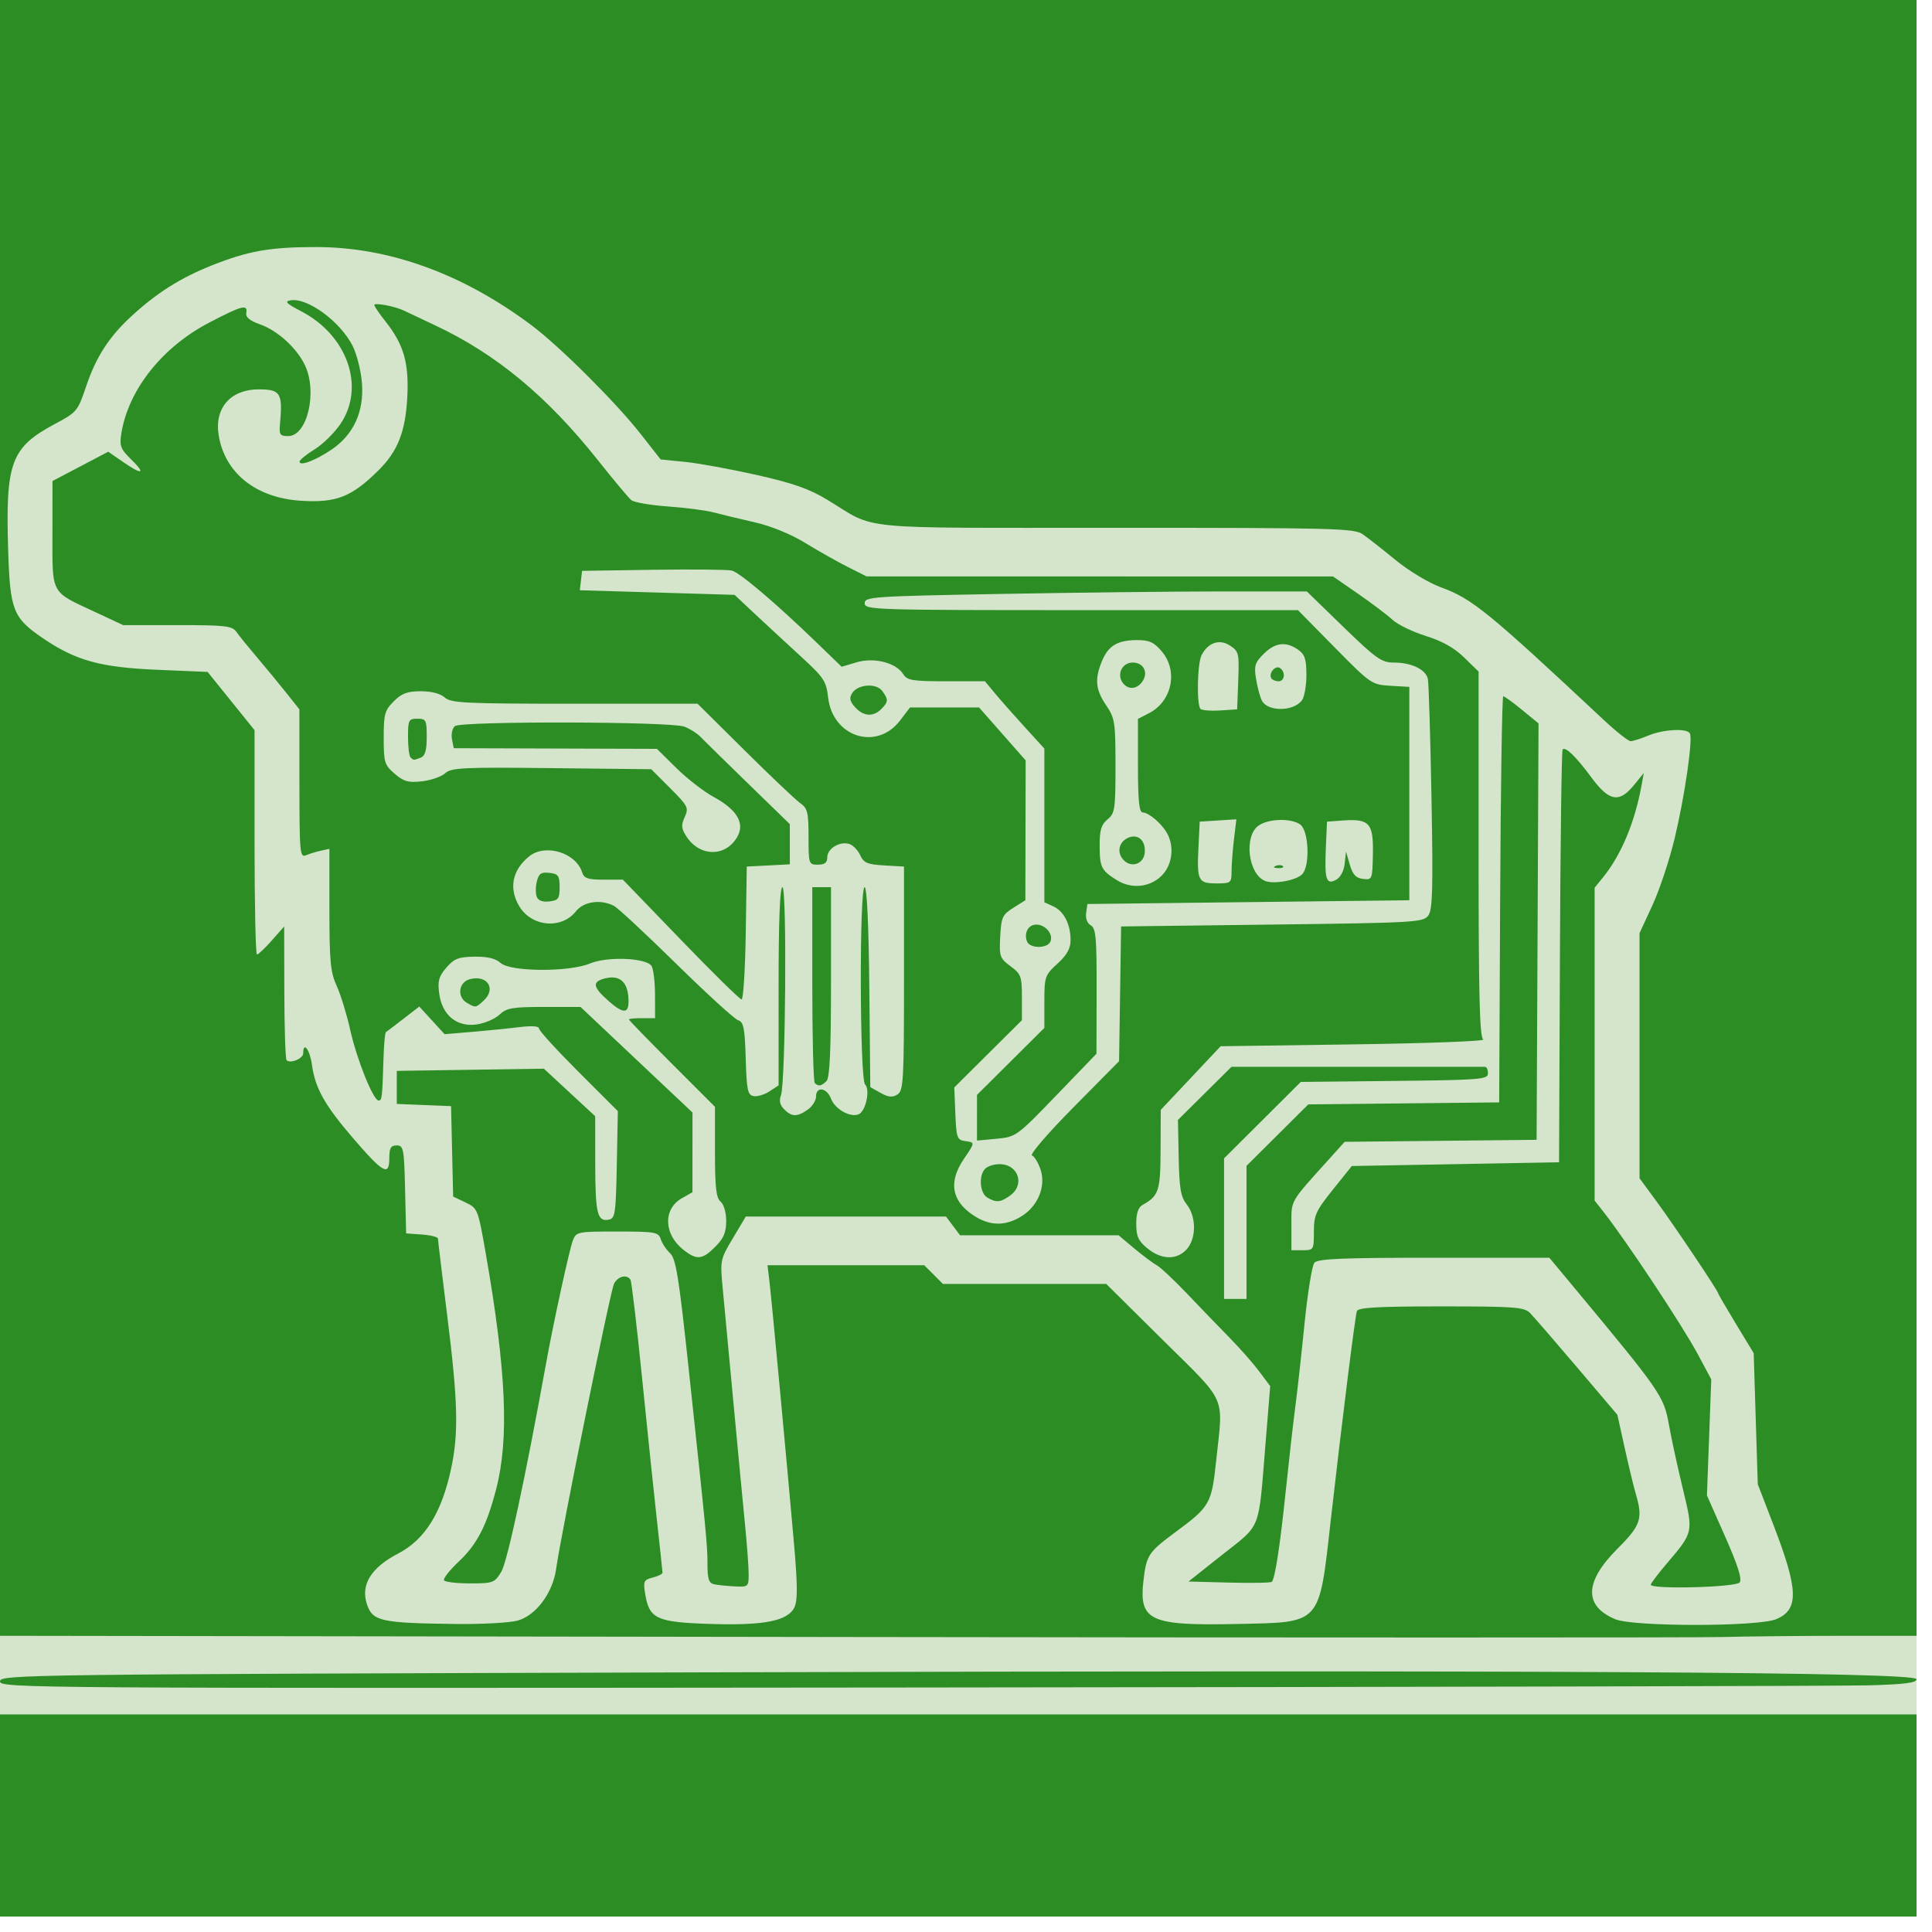 <?xml version="1.0" encoding="UTF-8" standalone="no"?>
<!-- Created with Inkscape (http://www.inkscape.org/) -->

<svg
   version="1.1"
   id="svg83"
   width="32"
   height="32"
   viewBox="0 0 32 32"
   sodipodi:docname="sheep4.svg"
   inkscape:version="1.2.2 (b0a8486541, 2022-12-01)"
   xmlns:inkscape="http://www.inkscape.org/namespaces/inkscape"
   xmlns:sodipodi="http://sodipodi.sourceforge.net/DTD/sodipodi-0.dtd"
   xmlns="http://www.w3.org/2000/svg"
   xmlns:svg="http://www.w3.org/2000/svg">
  <defs
     id="defs87" />
  <sodipodi:namedview
     id="namedview85"
     pagecolor="#505050"
     bordercolor="#ffffff"
     borderopacity="1"
     inkscape:showpageshadow="0"
     inkscape:pageopacity="0"
     inkscape:pagecheckerboard="1"
     inkscape:deskcolor="#505050"
     showgrid="false"
     inkscape:zoom="0.921875"
     inkscape:cx="412.74576"
     inkscape:cy="266.84746"
     inkscape:window-width="1920"
     inkscape:window-height="1056"
     inkscape:window-x="0"
     inkscape:window-y="0"
     inkscape:window-maximized="1"
     inkscape:current-layer="g89" />
  <g
     inkscape:groupmode="layer"
     inkscape:label="Image"
     id="g89">
    <g
       id="g1657"
       transform="scale(0.062)">
      <path
         style="fill:#d5e5cc"
         d="M 0,256 V 0 H 256 512 V 256 512 H 256 0 Z"
         id="path1661" />
      <path
         style="fill:#2c8d24"
         d="m 0,485 v -27 h 256 256 v 27 27 H 256 0 Z m 0,-35.824 c 0,-1.822 5.118,-1.887 188.168,-2.411 C 413.018,446.122 512,446.681 512,448.594 c 0,0.97 -3.174,1.378 -12.75,1.639 -7.013,0.191 -122.213,0.452 -256,0.581 C 6.09,451.042 0,451.001 0,449.176 Z M 223.75,437.32 0,436.996 V 218.498 0 H 256 512 V 218.5 437 l -19.75,0.004 c -10.863,0.002 -25.375,0.147 -32.25,0.323 -6.875,0.175 -113.188,0.172 -236.25,-0.006 z m -85.465,-4.383 c 4.888,-1.357 9.372,-7.366 10.277,-13.77 1.38,-9.773 14.513,-74.437 15.487,-76.258 1.067,-1.994 3.439,-2.548 4.382,-1.023 0.301,0.488 1.697,12.3 3.1,26.25 1.404,13.95 3.204,31.213 4.001,38.363 0.797,7.15 1.454,13.289 1.459,13.642 0.005,0.353 -1.171,0.938 -2.613,1.3 -2.383,0.598 -2.569,0.991 -2.032,4.299 1.091,6.723 2.982,7.613 17.166,8.086 14.694,0.489 21.056,-0.781 22.772,-4.548 0.804,-1.765 0.766,-6.205 -0.143,-16.594 -1.849,-21.122 -6.009,-65.571 -6.592,-70.434 L 205.038,338 h 20.935 20.935 l 2.5,2.5 2.5,2.5 h 21.812 21.812 l 15.233,15.095 c 17.257,17.1 16.035,14.324 14.135,32.116 -1.234,11.553 -1.626,12.24 -10.901,19.105 -7.179,5.313 -7.731,6.146 -8.513,12.837 -1.268,10.853 1.597,12.19 25.041,11.689 22.652,-0.485 21.802,0.462 24.995,-27.842 2.81,-24.902 6.502,-54.445 6.968,-55.75 0.339,-0.949 5.757,-1.25 22.477,-1.25 19.759,0 22.212,0.183 23.781,1.771 0.963,0.974 6.605,7.49 12.54,14.479 l 10.79,12.708 1.936,8.771 c 1.065,4.824 2.397,10.343 2.96,12.264 1.974,6.733 1.402,8.469 -4.851,14.722 -8.868,8.868 -9.066,15.322 -0.579,18.868 4.843,2.023 38.099,2.01 42.951,-0.018 6.125,-2.559 5.984,-7.766 -0.677,-25.066 l -4.236,-11 -0.542,-17.5 -0.542,-17.5 -4.75,-7.833 c -2.612,-4.308 -4.75,-7.989 -4.75,-8.179 0,-0.609 -11.932,-18.391 -16.548,-24.661 L 438,314.78 v -32.749 -32.749 l 3.454,-7.477 c 1.9,-4.112 4.573,-12.163 5.939,-17.891 2.72,-11.398 4.913,-26.609 4.04,-28.021 -0.861,-1.393 -7.122,-1.05 -11.088,0.607 -1.975,0.825 -4.098,1.5 -4.718,1.5 -0.62,-2.1e-4 -3.828,-2.526 -7.128,-5.613 -31.106,-29.1 -35.213,-32.445 -43.595,-35.501 -3.228,-1.177 -8.58,-4.401 -12.097,-7.289 -3.469,-2.848 -7.42,-5.947 -8.78,-6.887 C 361.759,141.141 356.323,141 297.989,141 c -70.962,0 -63.487,0.72 -76.835,-7.401 -4.925,-2.996 -9.18,-4.499 -19,-6.712 C 195.194,125.319 186.575,123.746 183,123.392 l -6.5,-0.644 -5.414,-6.895 C 164.51,107.477 149.482,92.51 142.063,86.947 123.667,73.152 103.994,66 84.446,66 72.087,66 66.235,67.038 56.403,70.975 48.156,74.278 41.837,78.28 35.142,84.443 29.111,89.994 25.663,95.337 22.996,103.266 c -2.197,6.53 -2.482,6.876 -8.171,9.908 -11.947,6.367 -13.391,10.262 -12.636,34.08 0.496,15.657 1.333,17.802 9.004,23.064 8.94,6.132 15.488,7.964 30.788,8.612 L 55.46,179.5 61.73,187.277 68,195.055 v 29.973 C 68,241.512 68.29,255 68.644,255 c 0.354,0 2.135,-1.688 3.958,-3.75 l 3.314,-3.75 0.042,17.583 c 0.023,9.671 0.293,17.834 0.6,18.141 C 77.56,284.227 81,282.801 81,281.383 c 0,-3.339 1.786,-0.963 2.345,3.12 0.853,6.221 3.391,10.735 11.04,19.63 C 102.345,313.39 104,314.308 104,309.469 104,306.685 104.389,306 105.968,306 c 1.83,0 1.988,0.825 2.25,11.75 l 0.282,11.75 4.25,0.307 c 2.337,0.169 4.25,0.657 4.25,1.084 0,0.427 1.119,9.739 2.487,20.692 2.847,22.801 3.063,31.158 1.053,40.643 -2.512,11.852 -7.005,19.078 -14.178,22.802 -7.24,3.759 -10.058,8.331 -8.341,13.533 1.506,4.563 3.712,5.049 23.98,5.283 6.875,0.079 14.203,-0.329 16.285,-0.907 z M 190.75,423.232 c -1.376,-0.298 -1.75,-1.423 -1.75,-5.27 0,-5.16 -0.247,-7.729 -5.092,-52.956 -2.564,-23.929 -3.349,-28.769 -4.902,-30.216 -1.017,-0.948 -2.14,-2.638 -2.495,-3.757 C 175.913,329.152 175.048,329 164.908,329 c -10.724,0 -10.977,0.052 -11.894,2.463 -0.926,2.436 -5.167,21.896 -7.091,32.537 -5.517,30.518 -10.4,53.256 -12.002,55.89 -1.802,2.963 -2.195,3.11 -8.347,3.11 -3.551,0 -6.684,-0.37 -6.964,-0.823 -0.28,-0.452 1.524,-2.735 4.007,-5.072 4.837,-4.552 7.407,-9.552 9.945,-19.347 3.472,-13.399 2.678,-31.518 -2.744,-62.605 -2.127,-12.195 -2.194,-12.365 -5.456,-13.921 L 121.059,319.658 120.779,307.579 120.5,295.5 113.25,295.206 106,294.912 v -4.415 -4.415 l 19.651,-0.291 19.651,-0.291 6.849,6.344 6.849,6.344 0.015,12.656 c 0.016,13.341 0.554,15.578 3.605,14.992 1.72,-0.33 1.904,-1.581 2.158,-14.681 l 0.278,-14.321 -10.528,-10.515 C 148.738,280.535 144,275.34 144,274.775 c 0,-0.657 -1.897,-0.794 -5.25,-0.38 -2.888,0.357 -8.564,0.927 -12.615,1.266 l -7.365,0.617 -3.38,-3.69 -3.38,-3.69 -4.255,3.29 c -2.34,1.81 -4.443,3.409 -4.674,3.553 -0.23,0.144 -0.513,3.299 -0.628,7.01 C 102.124,293.375 102.051,294 101.137,294 99.717,294 95.316,283.028 93.55,275.088 92.644,271.011 91.024,265.749 89.951,263.393 88.273,259.71 88,256.845 88,242.938 v -16.171 l -2.25,0.488 c -1.238,0.268 -3.038,0.819 -4,1.224 -1.632,0.686 -1.751,-0.598 -1.76,-19.121 L 79.981,189.5 76.445,185.052 c -1.945,-2.446 -5.428,-6.673 -7.74,-9.393 -2.313,-2.72 -4.793,-5.781 -5.511,-6.802 C 62.023,167.193 60.379,167 47.397,167 H 32.908 l -7.704,-3.593 c -11.768,-5.488 -11.206,-4.441 -11.193,-20.812 l 0.011,-14.095 7.451,-3.912 7.451,-3.912 3.841,2.662 c 5.215,3.614 6.321,3.353 2.33,-0.549 -2.905,-2.841 -3.214,-3.647 -2.678,-6.997 1.863,-11.651 10.897,-23.05 23.465,-29.609 8.798,-4.591 10.351,-4.992 9.912,-2.554 -0.201,1.115 0.962,2.071 3.687,3.028 4.661,1.637 9.805,6.318 11.981,10.903 C 84.861,104.724 82.087,116.5 77,116.5 c -2.173,0 -2.464,-0.393 -2.222,-3 0.784,-8.476 0.207,-9.458 -5.577,-9.485 -7.542,-0.035 -11.94,4.926 -10.794,12.175 1.604,10.147 9.923,16.81 21.954,17.582 9.489,0.609 13.592,-1.007 20.835,-8.208 5.049,-5.019 7.104,-10.231 7.6,-19.278 0.51,-9.288 -0.908,-14.24 -5.864,-20.479 C 101.319,83.778 100,81.83 100,81.479 c 0,-0.709 5.571,0.355 7.967,1.521 0.843,0.41 4.638,2.206 8.433,3.99 16.119,7.579 29.818,18.934 43.242,35.844 4.22,5.316 8.271,10.161 9.002,10.766 0.731,0.605 5.143,1.37 9.805,1.699 4.662,0.329 10.18,1.051 12.263,1.605 2.083,0.554 7.003,1.739 10.933,2.633 4.351,0.991 9.631,3.151 13.5,5.523 3.495,2.143 8.604,5.027 11.354,6.408 l 5,2.512 62.307,0.01 62.307,0.01 6.693,4.623 c 3.681,2.543 7.819,5.671 9.196,6.951 1.377,1.28 5.381,3.223 8.897,4.318 4.364,1.358 7.617,3.185 10.246,5.752 L 395,179.406 v 48.738 c 0,37.892 0.278,48.918 1.25,49.547 0.688,0.445 -14.817,1.034 -34.455,1.309 l -35.705,0.5 -7.999,8.5 -7.999,8.5 -0.045,10.679 c -0.047,11.001 -0.465,12.278 -4.822,14.716 -1.147,0.642 -1.678,2.242 -1.678,5.053 0,3.353 0.551,4.564 2.977,6.547 3.735,3.052 7.775,3.175 10.438,0.316 2.651,-2.845 2.69,-8.714 0.08,-12.032 -1.612,-2.049 -1.994,-4.27 -2.157,-12.541 l -0.198,-10.051 7.15,-7.093 L 328.987,285 h 33.507 c 18.429,0 33.844,0 34.257,0 0.412,0 0.75,0.787 0.75,1.75 0,1.613 -1.959,1.771 -25,2.018 l -25,0.268 -10.25,10.214 -10.25,10.214 V 328.232 347 h 3 3 v -17.772 -17.772 l 8.253,-8.21 8.253,-8.21 25.497,-0.268 L 400.5,294.5 l 0.259,-54.25 c 0.142,-29.837 0.517,-54.25 0.832,-54.25 0.315,0 2.565,1.632 5,3.627 l 4.427,3.627 -0.258,55.623 L 410.5,304.5 l -25.638,0.267 -25.638,0.267 -3.862,4.287 C 344.308,321.59 345,320.378 345,327.473 V 334 h 3 c 2.928,0 3,-0.118 3,-4.934 0,-4.432 0.516,-5.576 5.068,-11.25 L 361.136,311.5 388.818,311 416.5,310.5 l 0.226,-54.892 c 0.124,-30.191 0.451,-55.117 0.726,-55.392 0.801,-0.801 3.562,1.889 7.732,7.534 4.694,6.354 7.387,6.831 11.314,2.001 l 2.642,-3.25 -0.64,3.5 c -1.776,9.711 -5.445,18.455 -10.207,24.327 L 426,237.153 v 41.788 41.788 l 2.25,2.859 c 6.213,7.893 21.248,30.584 25.361,38.274 l 3.55,6.637 -0.579,15.5 -0.579,15.5 4.865,11 c 3.401,7.69 4.567,11.376 3.876,12.25 -1.034,1.308 -23.743,1.89 -23.743,0.608 0,-0.353 1.955,-2.941 4.345,-5.75 7.08,-8.323 7.053,-8.198 4.226,-19.849 -1.369,-5.643 -3.055,-13.409 -3.746,-17.259 -1.347,-7.508 -2.255,-8.821 -25.065,-36.25 L 413.9,336 h -30.828 c -24.676,0 -31.052,0.27 -31.949,1.351 -0.617,0.743 -1.795,8.056 -2.617,16.25 -0.823,8.194 -1.943,18.274 -2.489,22.399 -0.547,4.125 -1.676,14.076 -2.51,22.113 -1.546,14.904 -2.88,23.593 -3.755,24.469 -0.269,0.269 -5.386,0.361 -11.37,0.204 L 317.5,422.5 l 9.118,-7.223 c 10.454,-8.281 9.526,-5.867 11.483,-29.877 l 1.231,-15.099 -2.912,-3.901 c -1.601,-2.145 -5.163,-6.195 -7.916,-8.999 -2.752,-2.804 -7.862,-8.1 -11.356,-11.769 -3.493,-3.669 -7.14,-7.093 -8.104,-7.608 -0.964,-0.516 -3.661,-2.532 -5.993,-4.481 L 298.811,330 H 277.643 256.475 l -1.877,-2.5 -1.877,-2.5 H 225.977 199.234 l -3.445,5.783 c -3.408,5.721 -3.437,5.869 -2.685,13.75 0.418,4.382 1.704,18.092 2.859,30.467 1.154,12.375 2.535,26.905 3.068,32.289 0.533,5.384 0.97,11.343 0.97,13.243 0,3.357 -0.104,3.448 -3.75,3.266 -2.062,-0.103 -4.537,-0.358 -5.5,-0.566 z m 0.327,-90.155 c 2.245,-2.245 2.923,-3.84 2.923,-6.878 0,-2.295 -0.629,-4.477 -1.5,-5.199 -1.181,-0.98 -1.5,-3.802 -1.5,-13.282 v -12.037 l -11.5,-11.5 C 173.175,277.856 168,272.528 168,272.34 168,272.153 169.575,272 171.5,272 h 3.5 l -0.015,-6.25 c -0.008,-3.438 -0.423,-6.894 -0.921,-7.68 -1.391,-2.197 -11.803,-2.623 -16.468,-0.674 -5.586,2.334 -21.237,2.239 -23.873,-0.146 -1.337,-1.209 -3.496,-1.726 -6.981,-1.674 -4.259,0.064 -5.428,0.521 -7.501,2.931 -2.021,2.35 -2.359,3.573 -1.91,6.922 0.771,5.746 4.654,8.97 9.948,8.26 2.155,-0.289 4.915,-1.462 6.134,-2.607 C 135.344,269.267 136.878,269 145.354,269 h 9.725 l 14.96,14.103 14.96,14.103 -0.006,10.647 -0.006,10.647 -2.853,1.623 c -5.033,2.863 -4.824,9.617 0.426,13.746 3.593,2.826 5.033,2.692 8.517,-0.792 z M 162.75,267.56 c -4.438,-3.872 -4.688,-5.286 -1.095,-6.188 3.628,-0.911 5.783,0.699 6.168,4.606 0.476,4.827 -0.872,5.247 -5.073,1.582 z m -38,0.36 c -2.767,-1.612 -2.239,-5.58 0.846,-6.355 4.67,-1.172 7.034,2.65 3.576,5.78 -2.118,1.917 -2.117,1.917 -4.421,0.575 z m 148.06,57.054 c 4.466,-2.723 6.661,-8.015 5.183,-12.496 -0.608,-1.842 -1.643,-3.553 -2.299,-3.802 -0.657,-0.249 4.309,-6.015 11.035,-12.815 l 12.229,-12.363 0.271,-18 0.271,-18 40.331,-0.5 c 38.273,-0.474 40.403,-0.598 41.732,-2.416 1.156,-1.582 1.305,-7.08 0.855,-31.5 -0.3,-16.271 -0.731,-30.519 -0.958,-31.663 -0.508,-2.559 -4.367,-4.421 -9.163,-4.421 -3.205,0 -4.705,-1.064 -13.399,-9.5 l -9.79,-9.5 -22.304,0.001 c -12.267,8.1e-4 -38.842,0.299 -59.054,0.662 -34.762,0.625 -36.75,0.76 -36.75,2.499 0,1.763 2.369,1.838 57.874,1.838 h 57.874 l 9.805,9.954 c 9.621,9.767 9.901,9.96 14.876,10.25 L 376.5,183.5 v 28.5 28.5 l -43,0.5 -43,0.5 -0.34,2.41 c -0.204,1.446 0.296,2.766 1.25,3.3 1.357,0.76 1.585,3.336 1.551,17.59 L 292.922,281.5 282.211,292.609 c -10.57,10.962 -10.78,11.116 -15.961,11.603 l -5.25,0.494 0.002,-6.103 0.002,-6.103 8.998,-8.949 8.998,-8.949 v -6.98 c 0,-6.7 0.141,-7.109 3.5,-10.186 2.543,-2.329 3.5,-4.045 3.5,-6.274 0,-4.253 -1.781,-7.741 -4.61,-9.03 L 279,241.043 v -20.53 -20.53 l -5.25,-5.753 c -2.888,-3.164 -6.458,-7.21 -7.935,-8.991 L 263.129,182 h -10.324 c -9.071,0 -10.468,-0.231 -11.514,-1.906 -1.918,-3.071 -7.806,-4.556 -12.496,-3.151 l -3.949,1.183 -6.673,-6.453 C 207.277,161.138 197.636,152.953 195.5,152.426 c -1.1,-0.272 -10.55,-0.366 -21,-0.21 l -19,0.284 -0.301,2.591 -0.301,2.591 20.666,0.616 20.666,0.616 5.656,5.293 c 3.111,2.911 8.614,8.002 12.229,11.314 5.967,5.466 6.623,6.459 7.109,10.774 1.195,10.603 12.969,14.386 19.229,6.178 L 243.102,189 h 9.23 9.23 l 6.219,7.067 6.219,7.067 -0.038,18.683 -0.038,18.683 -3.211,2.015 c -2.921,1.833 -3.238,2.528 -3.509,7.685 -0.279,5.312 -0.106,5.811 2.75,7.923 2.816,2.082 3.048,2.716 3.048,8.336 v 6.083 l -9.033,8.979 -9.033,8.979 0.283,7 c 0.258,6.397 0.477,7.028 2.533,7.32 2.782,0.395 2.787,0.301 -0.25,4.776 -4.132,6.088 -3.345,11.079 2.358,14.954 4.379,2.976 8.544,3.112 12.952,0.425 z M 263.75,319.92 c -2.01,-1.171 -2.349,-5.921 -0.55,-7.72 0.66,-0.66 2.37,-1.2 3.8,-1.2 5.086,0 6.911,5.548 2.777,8.443 -2.571,1.801 -3.612,1.883 -6.027,0.477 z M 274.362,251.5 c -0.875,-2.281 0.35,-4.5 2.485,-4.5 2.426,0 4.554,2.515 3.797,4.487 -0.751,1.957 -5.532,1.966 -6.282,0.013 z m -45.915,-62.559 c -1.423,-1.572 -1.613,-2.458 -0.804,-3.75 1.517,-2.424 6.451,-2.783 8.058,-0.586 1.672,2.286 1.636,2.915 -0.272,4.823 -2.152,2.152 -4.758,1.97 -6.982,-0.487 z M 215.777,296.443 c 1.222,-0.856 2.223,-2.431 2.223,-3.5 0,-2.804 2.878,-2.395 4.005,0.569 1.057,2.781 5.056,5.062 7.337,4.187 1.928,-0.74 3.206,-6.551 1.759,-7.998 C 229.662,288.262 229.548,237 230.984,237 c 0.614,0 1.084,10.047 1.25,26.712 l 0.266,26.712 2.741,1.538 c 2.087,1.171 3.161,1.273 4.5,0.429 1.614,-1.018 1.759,-3.564 1.759,-31 V 231.5 l -5.296,-0.304 c -4.485,-0.257 -5.465,-0.675 -6.402,-2.731 -0.608,-1.335 -1.921,-2.686 -2.916,-3.002 C 224.349,224.659 221,226.691 221,229.035 221,230.464 220.318,231 218.5,231 c -2.443,0 -2.5,-0.17 -2.5,-7.443 0,-6.534 -0.269,-7.631 -2.199,-8.984 -1.21,-0.847 -7.88,-7.173 -14.823,-14.057 L 186.354,188 h -32.848 c -29.255,0 -33.05,-0.182 -34.69,-1.667 -1.151,-1.041 -3.548,-1.667 -6.389,-1.667 -3.605,0 -5.105,0.558 -7.237,2.692 -2.413,2.415 -2.689,3.418 -2.683,9.759 0.006,6.569 0.212,7.244 2.933,9.584 2.438,2.097 3.654,2.435 7.284,2.026 2.397,-0.27 5.186,-1.241 6.198,-2.157 1.638,-1.483 4.76,-1.633 28.449,-1.368 l 26.609,0.297 5.07,5.072 c 4.75,4.751 4.994,5.238 3.868,7.709 -0.998,2.19 -0.914,3.076 0.493,5.224 3.626,5.534 10.666,5.457 13.666,-0.149 1.896,-3.544 -0.308,-7.133 -6.42,-10.45 -2.629,-1.427 -7.117,-4.902 -9.973,-7.723 l -5.193,-5.129 -27.141,-0.086 -27.141,-0.086 -0.466,-2.435 c -0.256,-1.339 0.093,-2.899 0.776,-3.466 1.648,-1.368 57.665,-1.242 61.295,0.138 1.461,0.555 3.387,1.768 4.28,2.695 0.893,0.927 6.637,6.559 12.764,12.516 L 211,220.161 v 5.369 5.369 l -5.75,0.3 -5.75,0.3 -0.273,17.75 c -0.15,9.762 -0.651,17.75 -1.113,17.75 -0.462,0 -7.786,-7.2 -16.276,-16 l -15.437,-16 h -5.133 c -4.232,0 -5.243,-0.346 -5.76,-1.974 -1.67,-5.261 -9.857,-7.724 -14.141,-4.254 -4.515,3.657 -5.493,8.513 -2.676,13.281 3.29,5.57 11.318,6.294 15.191,1.37 2.062,-2.621 6.696,-3.255 10.176,-1.392 1.059,0.567 8.561,7.545 16.669,15.507 8.109,7.962 15.521,14.723 16.473,15.025 1.455,0.462 1.775,2.087 2.015,10.231 0.248,8.396 0.524,9.728 2.085,10.027 0.99,0.189 2.902,-0.378 4.25,-1.261 L 208,289.954 V 263.477 C 208,245.955 208.349,237 209.031,237 c 1.221,0 0.847,52.285 -0.398,55.601 -0.543,1.446 -0.275,2.615 0.86,3.75 2.055,2.055 3.452,2.076 6.284,0.092 z m 1.889,-7.11 C 217.3,288.967 217,277.042 217,262.833 V 237 h 2.5 2.5 v 25.3 c 0,18.344 -0.33,25.63 -1.2,26.5 -1.359,1.359 -2.169,1.497 -3.133,0.533 z m -74.28,-49.769 c -0.331,-0.863 -0.313,-2.722 0.041,-4.13 0.521,-2.077 1.156,-2.502 3.358,-2.248 2.377,0.274 2.715,0.749 2.715,3.813 0,3.077 -0.333,3.538 -2.756,3.817 -1.798,0.207 -2.965,-0.228 -3.358,-1.252 z m -33.72,-37.231 C 109.3,201.967 109,199.492 109,196.833 109,192.344 109.178,192 111.5,192 c 2.326,0 2.5,0.34 2.5,4.893 0,3.539 -0.438,5.061 -1.582,5.5 -1.959,0.752 -1.94,0.752 -2.752,-0.06 z M 310.75,233.478 c 2.455,-2.826 2.92,-7.357 1.103,-10.752 -1.404,-2.624 -4.911,-5.647 -6.603,-5.692 -0.931,-0.025 -1.25,-3.213 -1.25,-12.508 v -12.474 l 2.983,-1.543 c 6.115,-3.162 7.8,-11.236 3.428,-16.432 C 308.319,171.591 307.058,171 303.845,171 c -5.26,0 -7.715,1.445 -9.43,5.548 -2.022,4.839 -1.764,7.659 1.085,11.856 2.338,3.445 2.5,4.497 2.5,16.229 0,11.567 -0.165,12.679 -2.115,14.258 -1.654,1.339 -2.115,2.827 -2.115,6.819 0,5.971 0.401,6.795 4.59,9.417 4.098,2.566 9.333,1.869 12.391,-1.651 z m -10.512,-3.64 c -1.874,-1.874 -1.486,-4.635 0.826,-5.873 2.771,-1.483 5.139,0.491 4.737,3.949 -0.336,2.892 -3.5,3.986 -5.562,1.924 z m -0.163,-47.247 C 298.19,180.319 299.688,177 302.599,177 c 2.818,0 4.203,2.504 2.703,4.886 -1.383,2.197 -3.726,2.513 -5.227,0.705 z M 329.009,232.75 c 0.005,-1.788 0.296,-5.64 0.646,-8.561 l 0.638,-5.311 -4.896,0.311 L 320.5,219.5 l -0.332,6.814 c -0.438,8.974 -0.085,9.686 4.801,9.686 3.88,0 4.032,-0.122 4.04,-3.25 z m 18.844,0.826 c 2.163,-2.163 1.813,-11.617 -0.492,-13.302 -2.398,-1.753 -8.451,-1.6 -11.138,0.282 -4.008,2.808 -2.781,13.027 1.777,14.795 2.364,0.917 8.214,-0.137 9.852,-1.776 z m -7.04,-2.259 c 0.722,-0.289 1.584,-0.253 1.917,0.079 0.332,0.332 -0.258,0.569 -1.312,0.525 -1.165,-0.048 -1.402,-0.285 -0.604,-0.604 z m 18.414,-0.568 0.353,-3.249 1.018,3.5 c 0.771,2.651 1.627,3.573 3.529,3.799 2.461,0.293 2.513,0.16 2.641,-6.742 0.152,-8.174 -0.943,-9.378 -8.055,-8.862 L 354.5,219.5 l -0.299,6.901 c -0.372,8.59 0.087,10.05 2.721,8.641 1.165,-0.623 2.094,-2.354 2.304,-4.293 z m -28.435,-48.949 c 0.274,-7.242 0.144,-7.796 -2.183,-9.321 -2.808,-1.84 -5.797,-0.863 -7.585,2.478 -1.159,2.165 -1.399,13.334 -0.31,14.422 0.392,0.392 2.755,0.58 5.25,0.417 L 330.5,189.5 Z m 16.959,5.381 c 0.688,-0.86 1.25,-3.927 1.25,-6.816 0,-4.294 -0.406,-5.536 -2.223,-6.809 -3.244,-2.272 -6.148,-1.914 -9.197,1.135 -2.353,2.353 -2.607,3.203 -2.02,6.75 0.369,2.232 1.068,4.814 1.553,5.738 1.548,2.951 8.277,2.951 10.636,0.001 z m -8.125,-5.979 c -0.791,-1.279 1.043,-3.525 2.263,-2.771 1.605,0.992 1.368,3.569 -0.329,3.569 -0.793,0 -1.663,-0.359 -1.934,-0.798 z M 80.027,123.317 c 0.015,-0.45 1.845,-1.939 4.067,-3.311 2.222,-1.371 5.36,-4.486 6.973,-6.921 C 97.586,103.243 92.755,89.57 80.5,83.176 c -4.073,-2.125 -4.595,-2.672 -2.818,-2.953 4.521,-0.714 13.199,5.664 16.494,12.123 1.153,2.259 2.286,6.797 2.529,10.124 0.553,7.577 -2.297,13.722 -8.206,17.687 -4.334,2.909 -8.516,4.468 -8.473,3.159 z"
         id="path1659" />
    </g>
  </g>
</svg>
